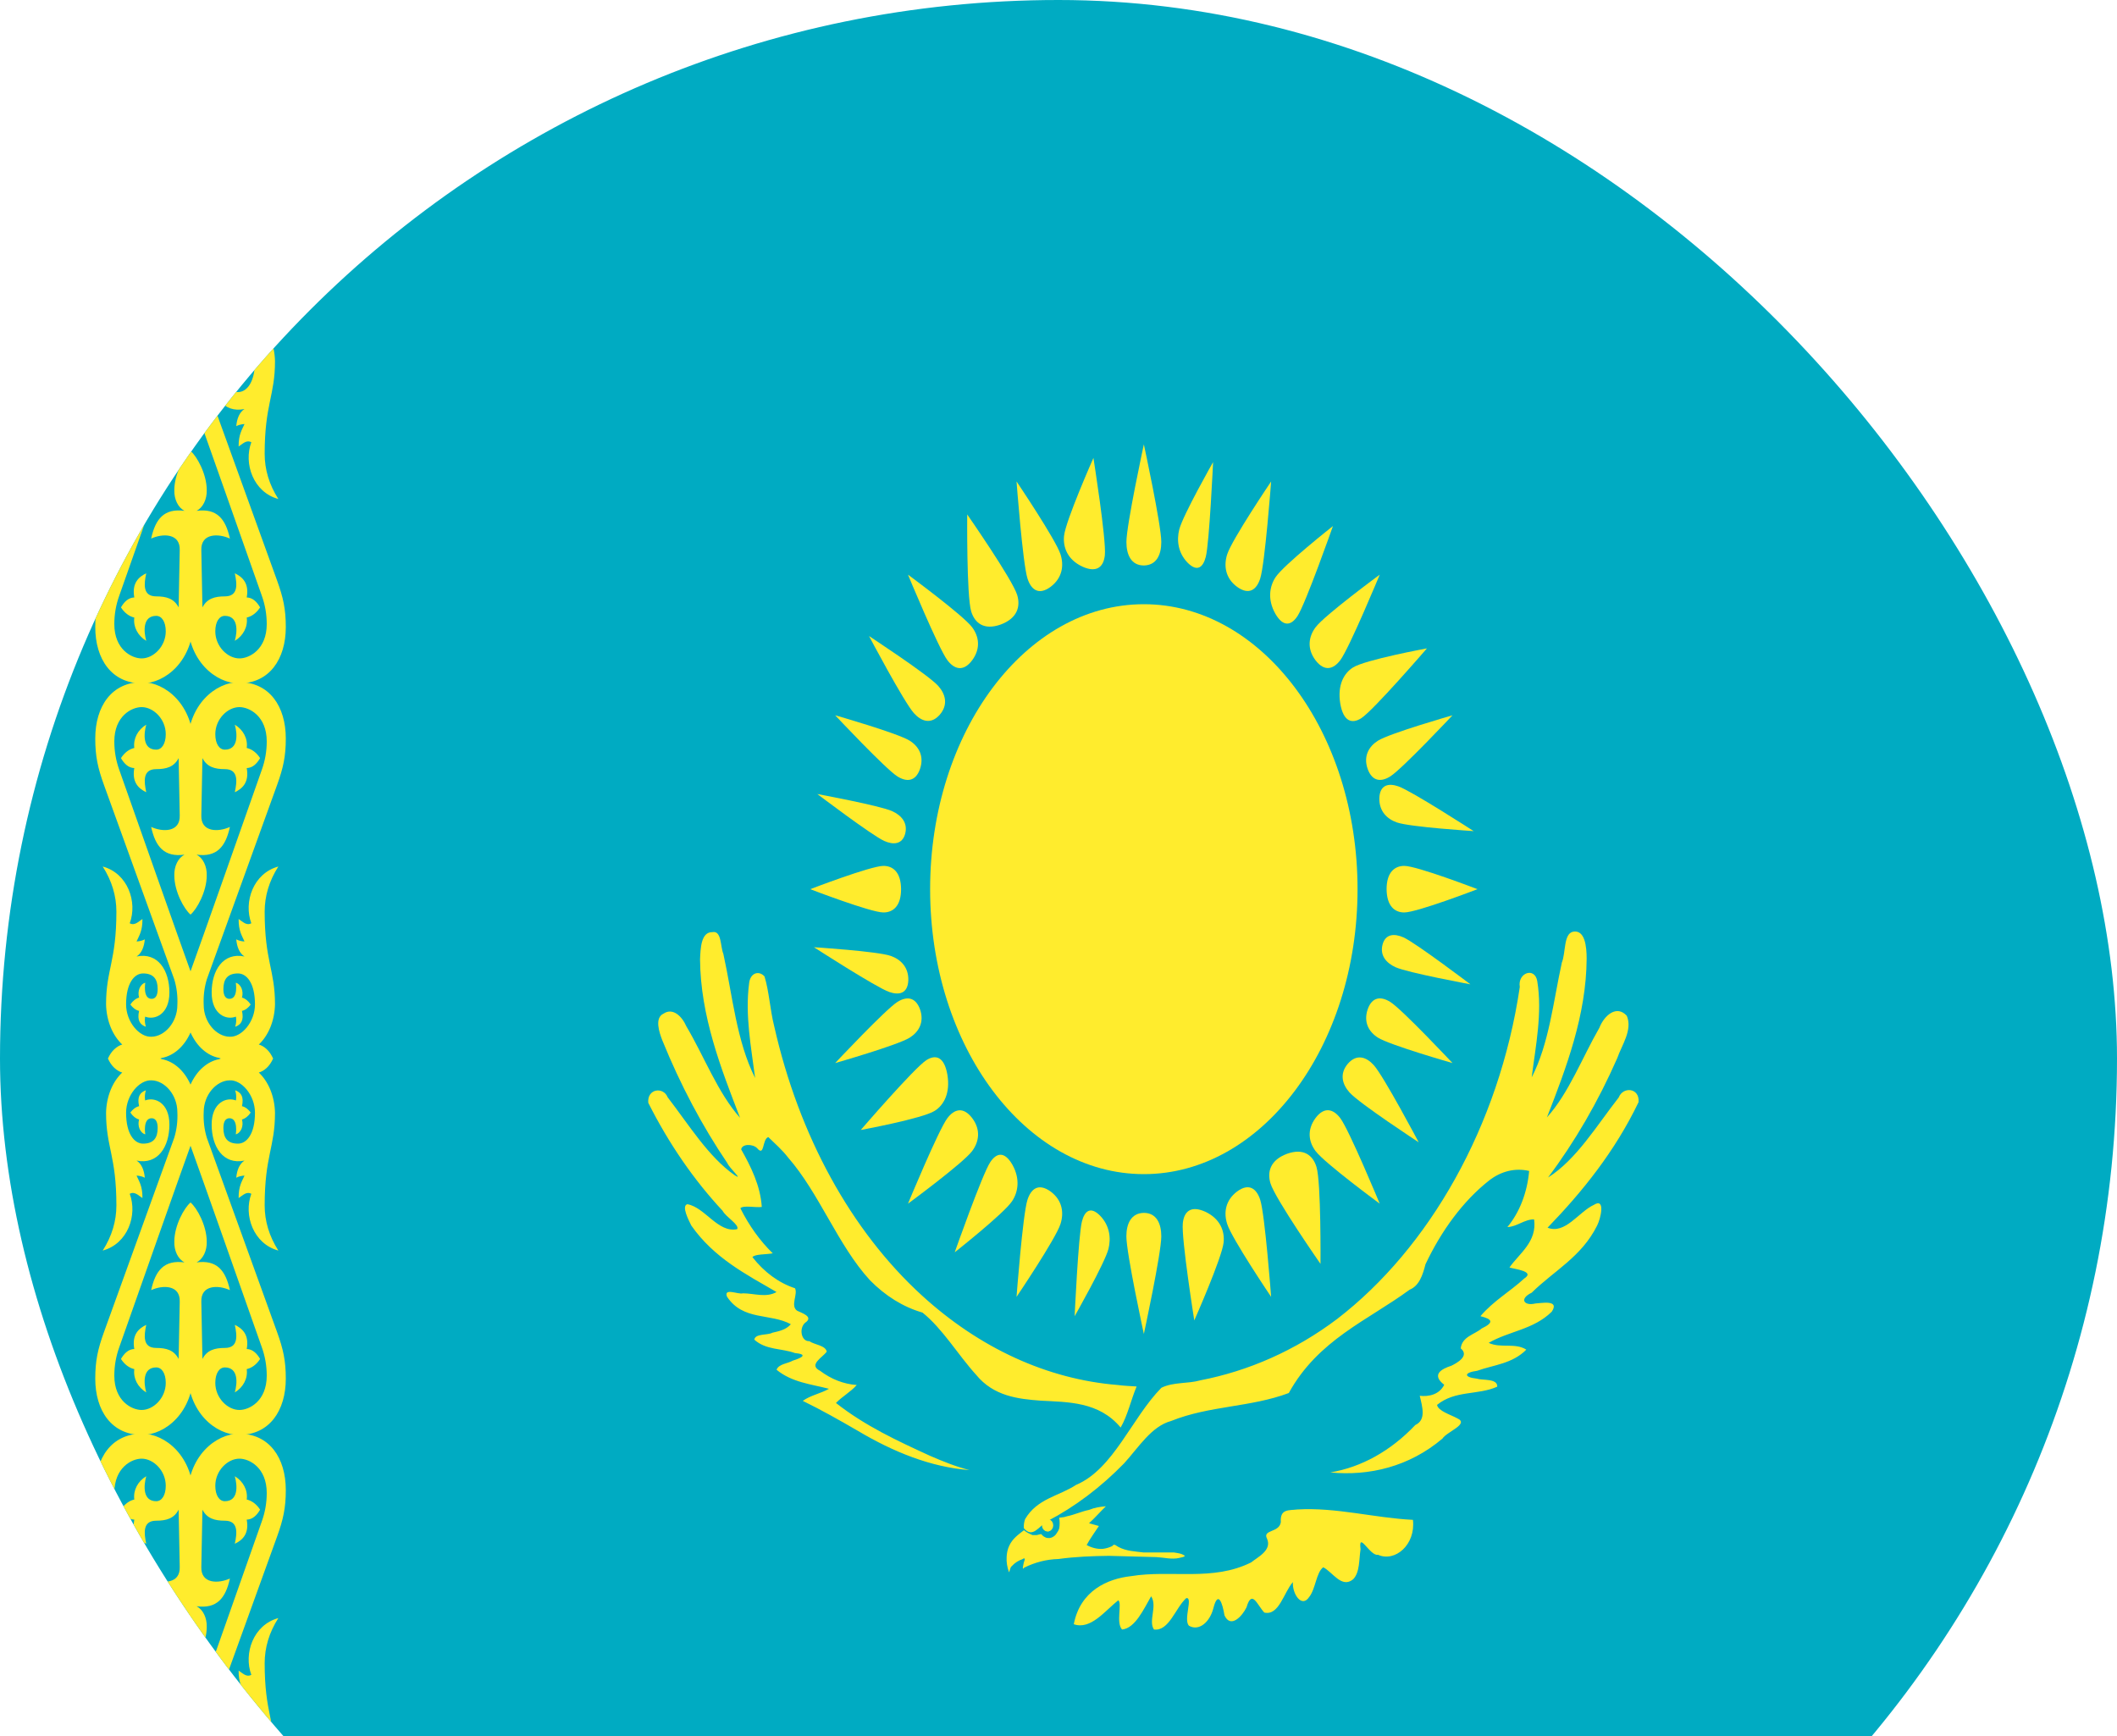 <svg width="50" height="41" viewBox="0 0 50 41" fill="none" xmlns="http://www.w3.org/2000/svg">
<g clip-path="url(#clip0_1223_527)">
<path d="M0 0H50V50H0V0Z" fill="#00ABC2"/>
<path d="M27.016 27.73C29.803 27.73 32.063 24.717 32.063 21C32.063 17.283 29.803 14.27 27.016 14.27C24.228 14.27 21.968 17.283 21.968 21C21.968 24.717 24.228 27.73 27.016 27.73Z" fill="#FFEC2D"/>
<path d="M27.016 13.355C27.316 13.35 27.428 13.1 27.428 12.8C27.428 12.4 27.016 10.495 27.016 10.495C27.016 10.495 26.604 12.4 26.604 12.8C26.604 13.1 26.716 13.355 27.016 13.355Z" fill="#FFEC2D"/>
<path d="M32.749 21C32.753 21.4 32.941 21.55 33.166 21.55C33.466 21.55 34.895 21 34.895 21C34.895 21 33.466 20.45 33.166 20.45C32.941 20.45 32.749 20.6 32.749 21Z" fill="#FFEC2D"/>
<path d="M27.016 28.645C26.716 28.65 26.603 28.9 26.603 29.2C26.603 29.6 27.016 31.505 27.016 31.505C27.016 31.505 27.428 29.6 27.428 29.2C27.428 28.9 27.316 28.645 27.016 28.645Z" fill="#FFEC2D"/>
<path d="M21.282 21C21.279 20.6 21.091 20.45 20.866 20.45C20.566 20.45 19.137 21 19.137 21C19.137 21 20.566 21.55 20.866 21.55C21.091 21.55 21.282 21.4 21.282 21Z" fill="#FFEC2D"/>
<path d="M29.218 13.86C29.503 14.065 29.68 13.925 29.764 13.664C29.876 13.316 30.022 11.371 30.022 11.371C30.022 11.371 29.097 12.742 28.985 13.09C28.901 13.351 28.935 13.652 29.218 13.86Z" fill="#FFEC2D"/>
<path d="M32.302 23.839C32.199 24.147 32.334 24.373 32.544 24.506C32.824 24.683 34.306 25.107 34.306 25.107C34.306 25.107 33.118 23.841 32.837 23.664C32.627 23.531 32.408 23.532 32.302 23.839Z" fill="#FFEC2D"/>
<path d="M24.813 28.14C24.528 27.935 24.352 28.075 24.267 28.336C24.155 28.684 24.009 30.629 24.009 30.629C24.009 30.629 24.934 29.258 25.046 28.91C25.131 28.649 25.096 28.349 24.813 28.14Z" fill="#FFEC2D"/>
<path d="M21.729 18.161C21.833 17.853 21.697 17.627 21.487 17.494C21.207 17.317 19.725 16.893 19.725 16.893C19.725 16.893 20.913 18.159 21.194 18.336C21.404 18.469 21.623 18.468 21.729 18.161Z" fill="#FFEC2D"/>
<path d="M31.07 15.594C31.285 15.873 31.497 15.803 31.656 15.591C31.868 15.308 32.587 13.572 32.587 13.572C32.587 13.572 31.285 14.53 31.073 14.813C30.913 15.025 30.858 15.311 31.07 15.594Z" fill="#FFEC2D"/>
<path d="M31.07 26.406C30.86 26.692 30.913 26.975 31.073 27.187C31.285 27.47 32.587 28.428 32.587 28.428C32.587 28.428 31.868 26.692 31.656 26.409C31.497 26.197 31.282 26.123 31.07 26.406Z" fill="#FFEC2D"/>
<path d="M22.961 26.406C22.747 26.127 22.535 26.197 22.375 26.409C22.163 26.692 21.445 28.428 21.445 28.428C21.445 28.428 22.747 27.47 22.959 27.187C23.118 26.975 23.174 26.689 22.961 26.406Z" fill="#FFEC2D"/>
<path d="M22.961 15.594C23.171 15.308 23.118 15.025 22.959 14.813C22.747 14.53 21.445 13.572 21.445 13.572C21.445 13.572 22.163 15.308 22.375 15.591C22.534 15.803 22.749 15.877 22.961 15.594Z" fill="#FFEC2D"/>
<path d="M32.302 18.161C32.412 18.465 32.627 18.469 32.837 18.336C33.118 18.159 34.306 16.893 34.306 16.893C34.306 16.893 32.824 17.317 32.544 17.494C32.334 17.627 32.195 17.855 32.302 18.161Z" fill="#FFEC2D"/>
<path d="M29.218 28.14C28.936 28.353 28.9 28.649 28.985 28.91C29.097 29.258 30.022 30.629 30.022 30.629C30.022 30.629 29.876 28.684 29.764 28.336C29.679 28.075 29.501 27.931 29.218 28.14Z" fill="#FFEC2D"/>
<path d="M21.73 23.839C21.619 23.535 21.404 23.531 21.194 23.664C20.914 23.841 19.725 25.107 19.725 25.107C19.725 25.107 21.207 24.683 21.487 24.506C21.698 24.373 21.836 24.145 21.73 23.839Z" fill="#FFEC2D"/>
<path d="M24.813 13.86C25.095 13.647 25.131 13.351 25.047 13.09C24.934 12.742 24.009 11.371 24.009 11.371C24.009 11.371 24.155 13.316 24.268 13.664C24.352 13.925 24.53 14.069 24.813 13.86Z" fill="#FFEC2D"/>
<path d="M28.048 13.288C28.277 13.519 28.415 13.399 28.479 13.15C28.563 12.818 28.651 10.914 28.651 10.914C28.651 10.914 27.936 12.172 27.852 12.505C27.789 12.754 27.82 13.053 28.048 13.288Z" fill="#FFEC2D"/>
<path d="M32.653 22.31C32.587 22.567 32.743 22.744 32.96 22.843C33.251 22.974 34.728 23.247 34.728 23.247C34.728 23.247 33.44 22.271 33.15 22.14C32.932 22.042 32.721 22.054 32.653 22.31Z" fill="#FFEC2D"/>
<path d="M25.983 28.712C25.754 28.481 25.616 28.601 25.553 28.85C25.469 29.182 25.381 31.086 25.381 31.086C25.381 31.086 26.096 29.828 26.18 29.495C26.243 29.246 26.211 28.947 25.983 28.712Z" fill="#FFEC2D"/>
<path d="M21.379 19.69C21.445 19.433 21.289 19.256 21.071 19.157C20.781 19.026 19.304 18.753 19.304 18.753C19.304 18.753 20.591 19.729 20.882 19.86C21.099 19.958 21.31 19.945 21.379 19.69Z" fill="#FFEC2D"/>
<path d="M30.121 14.494C30.312 14.824 30.502 14.768 30.644 14.551C30.835 14.262 31.482 12.424 31.482 12.424C31.482 12.424 30.317 13.343 30.126 13.633C29.984 13.85 29.933 14.159 30.121 14.494Z" fill="#FFEC2D"/>
<path d="M31.837 25.119C31.632 25.357 31.7 25.608 31.875 25.803C32.108 26.063 33.507 26.978 33.507 26.978C33.507 26.978 32.681 25.416 32.447 25.157C32.272 24.962 32.045 24.884 31.837 25.119Z" fill="#FFEC2D"/>
<path d="M23.91 27.506C23.719 27.176 23.53 27.232 23.387 27.449C23.197 27.738 22.549 29.576 22.549 29.576C22.549 29.576 23.715 28.657 23.905 28.367C24.048 28.15 24.098 27.84 23.91 27.506Z" fill="#FFEC2D"/>
<path d="M22.195 16.881C22.4 16.643 22.332 16.392 22.157 16.197C21.923 15.937 20.525 15.022 20.525 15.022C20.525 15.022 21.351 16.584 21.585 16.843C21.76 17.038 21.987 17.116 22.195 16.881Z" fill="#FFEC2D"/>
<path d="M31.655 16.617C31.73 17.05 31.936 17.099 32.15 16.963C32.436 16.78 33.702 15.313 33.702 15.313C33.702 15.313 32.24 15.582 31.954 15.765C31.74 15.901 31.584 16.181 31.655 16.617Z" fill="#FFEC2D"/>
<path d="M30.397 27.25C30.003 27.396 29.924 27.676 30.007 27.949C30.118 28.313 31.188 29.85 31.188 29.85C31.188 29.85 31.204 27.924 31.093 27.56C31.01 27.287 30.792 27.108 30.397 27.25Z" fill="#FFEC2D"/>
<path d="M22.376 25.383C22.301 24.95 22.096 24.901 21.881 25.037C21.595 25.22 20.33 26.687 20.33 26.687C20.33 26.687 21.791 26.418 22.077 26.235C22.292 26.099 22.447 25.819 22.376 25.383Z" fill="#FFEC2D"/>
<path d="M23.634 14.75C24.028 14.604 24.107 14.324 24.024 14.051C23.913 13.687 22.844 12.15 22.844 12.15C22.844 12.15 22.827 14.076 22.938 14.44C23.021 14.713 23.239 14.892 23.634 14.75Z" fill="#FFEC2D"/>
<path d="M32.578 18.846C32.569 19.157 32.758 19.342 32.992 19.424C33.304 19.533 34.806 19.629 34.806 19.629C34.806 19.629 33.34 18.681 33.028 18.572C32.794 18.49 32.591 18.536 32.578 18.846Z" fill="#FFEC2D"/>
<path d="M28.469 28.619C28.118 28.459 27.963 28.621 27.936 28.89C27.899 29.25 28.207 31.185 28.207 31.185C28.207 31.185 28.863 29.702 28.9 29.343C28.927 29.074 28.819 28.784 28.469 28.619Z" fill="#FFEC2D"/>
<path d="M21.453 23.154C21.462 22.843 21.272 22.658 21.038 22.576C20.727 22.467 19.224 22.371 19.224 22.371C19.224 22.371 20.691 23.319 21.003 23.428C21.236 23.51 21.44 23.464 21.453 23.154Z" fill="#FFEC2D"/>
<path d="M25.562 13.381C25.913 13.541 26.068 13.379 26.095 13.109C26.132 12.751 25.825 10.815 25.825 10.815C25.825 10.815 25.168 12.298 25.131 12.656C25.104 12.926 25.212 13.216 25.562 13.381Z" fill="#FFEC2D"/>
<path d="M26.843 32.75C26.711 33.065 26.633 33.43 26.468 33.715C25.957 33.1 25.223 33.115 24.578 33.08C24.045 33.04 23.468 32.975 23.055 32.47C22.624 31.995 22.267 31.385 21.788 31C21.336 30.87 20.913 30.609 20.546 30.235C19.789 29.41 19.354 28.185 18.611 27.335C18.473 27.155 18.304 27.01 18.146 26.855C17.996 26.905 18.064 27.335 17.88 27.115C17.779 27.015 17.527 27.01 17.505 27.145C17.73 27.545 17.959 27.995 17.992 28.505C17.835 28.525 17.561 28.46 17.486 28.535C17.692 28.947 17.951 29.308 18.251 29.6C18.109 29.63 17.828 29.615 17.771 29.69C18.052 30.049 18.399 30.302 18.776 30.425C18.851 30.565 18.66 30.835 18.825 30.955C18.919 31.005 19.234 31.095 19.016 31.24C18.866 31.37 18.922 31.685 19.114 31.675C19.234 31.76 19.504 31.775 19.526 31.925C19.418 32.065 19.087 32.235 19.369 32.375C19.634 32.575 19.931 32.69 20.235 32.71C20.085 32.88 19.898 32.975 19.744 33.135C20.438 33.68 21.206 34.035 21.971 34.385C22.271 34.515 22.582 34.64 22.898 34.72C21.983 34.65 21.098 34.29 20.265 33.795C19.834 33.545 19.402 33.3 18.96 33.085C19.151 32.95 19.376 32.915 19.579 32.8C19.159 32.69 18.705 32.65 18.341 32.35C18.394 32.21 18.604 32.205 18.724 32.135C18.949 32.065 19.084 31.985 18.773 31.955C18.457 31.84 18.098 31.89 17.816 31.64C17.835 31.49 18.128 31.54 18.244 31.475C18.394 31.44 18.559 31.41 18.679 31.275C18.191 31.01 17.554 31.2 17.171 30.625C17.085 30.405 17.445 30.58 17.546 30.545C17.809 30.545 18.09 30.655 18.341 30.515C17.629 30.1 16.867 29.715 16.328 28.945C16.267 28.82 16.087 28.48 16.234 28.44C16.654 28.515 16.957 29.125 17.411 29.03C17.471 28.925 17.149 28.75 17.066 28.595C16.388 27.868 15.796 27.009 15.311 26.045C15.281 25.71 15.668 25.66 15.769 25.915C16.271 26.565 16.725 27.315 17.351 27.755C17.576 27.9 17.224 27.585 17.179 27.47C16.583 26.59 16.068 25.618 15.645 24.575C15.57 24.385 15.454 24.04 15.671 23.94C15.885 23.795 16.102 23.99 16.211 24.24C16.635 24.955 16.95 25.805 17.479 26.4C17.029 25.235 16.545 24 16.534 22.66C16.545 22.4 16.556 22.01 16.823 22.015C17.047 21.97 17.01 22.35 17.085 22.53C17.302 23.52 17.396 24.59 17.835 25.46C17.741 24.73 17.595 23.975 17.692 23.23C17.715 22.98 17.918 22.91 18.056 23.06C18.165 23.41 18.188 23.855 18.285 24.235C18.869 26.823 20.1 29.067 21.773 30.595C23.142 31.845 24.74 32.575 26.396 32.71C26.546 32.73 26.696 32.735 26.843 32.745M31.957 37.3C31.688 37.52 31.477 37.13 31.253 37.015C31.087 37.135 31.073 37.525 30.922 37.715C30.742 37.99 30.517 37.635 30.536 37.365C30.319 37.61 30.21 38.165 29.861 38.085C29.692 37.905 29.569 37.525 29.441 37.96C29.34 38.17 29.066 38.47 28.92 38.15C28.875 37.87 28.77 37.54 28.657 37.985C28.575 38.305 28.32 38.535 28.08 38.395C27.945 38.25 28.185 37.71 28.016 37.745C27.761 37.975 27.611 38.53 27.255 38.485C27.116 38.285 27.341 37.93 27.188 37.7C27.011 38.005 26.812 38.455 26.501 38.485C26.351 38.325 26.509 37.86 26.411 37.795C26.096 38.045 25.759 38.5 25.361 38.36C25.515 37.56 26.168 37.285 26.711 37.225C27.652 37.07 28.642 37.355 29.55 36.9C29.696 36.78 30.049 36.615 29.925 36.34C29.812 36.12 30.214 36.205 30.251 35.95C30.229 35.63 30.439 35.675 30.641 35.65C31.556 35.595 32.46 35.85 33.371 35.895C33.439 36.485 32.947 36.9 32.546 36.72C32.359 36.76 32.078 36.14 32.134 36.59C32.096 36.83 32.119 37.14 31.957 37.3ZM24.18 36.09C24.39 36.345 24.54 36.04 24.739 35.925C25.388 35.586 25.997 35.127 26.55 34.56C26.895 34.18 27.195 33.685 27.66 33.56C28.567 33.195 29.531 33.24 30.439 32.9C31.133 31.64 32.306 31.185 33.292 30.46C33.514 30.37 33.6 30.125 33.667 29.86C34.042 29.065 34.556 28.365 35.164 27.885C35.45 27.659 35.788 27.578 36.116 27.655C36.071 28.165 35.889 28.636 35.602 28.98C35.824 28.975 36.015 28.79 36.233 28.8C36.307 29.33 35.88 29.605 35.651 29.935C35.779 29.975 36.266 30.025 36 30.195C35.663 30.505 35.276 30.72 34.965 31.085C35.254 31.155 35.288 31.235 34.995 31.375C34.834 31.515 34.53 31.565 34.5 31.845C34.718 32.025 34.403 32.195 34.279 32.255C34.046 32.33 33.799 32.465 34.11 32.705C33.994 32.94 33.739 32.99 33.532 32.965C33.596 33.235 33.686 33.535 33.428 33.655C32.847 34.267 32.152 34.654 31.418 34.775C32.336 34.865 33.285 34.64 34.069 33.975C34.174 33.81 34.718 33.63 34.414 33.495C34.271 33.415 33.964 33.325 33.941 33.18C34.369 32.83 34.905 32.955 35.362 32.75C35.374 32.55 35.014 32.605 34.879 32.56C34.56 32.525 34.579 32.415 34.886 32.375C35.276 32.235 35.719 32.21 36.049 31.875C35.782 31.705 35.445 31.85 35.16 31.715C35.644 31.435 36.214 31.405 36.649 30.98C36.847 30.685 36.394 30.78 36.263 30.785C35.996 30.85 35.873 30.675 36.176 30.53C36.697 30.015 37.354 29.685 37.721 28.945C37.807 28.78 37.924 28.28 37.646 28.455C37.286 28.62 36.968 29.16 36.551 28.995C37.369 28.15 38.141 27.195 38.7 26.03C38.73 25.69 38.333 25.655 38.231 25.92C37.706 26.59 37.234 27.385 36.562 27.81C37.195 26.966 37.745 26.019 38.197 24.99C38.299 24.69 38.565 24.325 38.422 23.99C38.186 23.73 37.894 23.97 37.774 24.275C37.365 24.985 37.057 25.81 36.536 26.39C36.99 25.225 37.466 23.98 37.474 22.64C37.474 22.36 37.436 21.95 37.151 22.005C36.926 22.055 36.983 22.505 36.889 22.73C36.686 23.65 36.589 24.645 36.176 25.445C36.27 24.7 36.431 23.92 36.307 23.17C36.248 22.83 35.839 22.975 35.895 23.31C35.407 26.605 33.746 29.485 31.582 31.15C30.589 31.9 29.483 32.38 28.35 32.6C28.05 32.685 27.72 32.635 27.431 32.775C26.726 33.49 26.302 34.695 25.414 35.07C25.012 35.335 24.495 35.39 24.21 35.88C24.187 35.946 24.177 36.018 24.18 36.09ZM26.119 35.575C25.984 35.585 25.852 35.605 25.721 35.66C25.545 35.695 25.376 35.775 25.204 35.81L25.133 35.83L25.016 35.845C25.031 35.929 25.031 36.016 25.016 36.1C25.004 36.138 24.986 36.172 24.964 36.2C24.941 36.24 24.915 36.27 24.881 36.29C24.851 36.31 24.818 36.322 24.784 36.325C24.75 36.325 24.716 36.325 24.683 36.305C24.649 36.29 24.619 36.265 24.589 36.23L24.484 36.255H24.386L24.281 36.205C24.247 36.187 24.215 36.166 24.184 36.14C24.056 36.24 23.914 36.335 23.835 36.51C23.798 36.59 23.778 36.681 23.775 36.775C23.767 36.895 23.79 37.015 23.828 37.125C23.843 37.155 23.854 37.01 23.895 36.99C23.966 36.91 24.056 36.855 24.146 36.825C24.221 36.775 24.21 36.825 24.18 36.905C24.172 36.95 24.131 37.105 24.188 37.025C24.447 36.896 24.721 36.827 24.997 36.82C25.395 36.765 25.793 36.75 26.19 36.745L27.315 36.775C27.495 36.785 27.675 36.835 27.851 36.795C27.892 36.78 27.96 36.78 27.986 36.745C27.904 36.685 27.81 36.68 27.724 36.665H27.008C26.809 36.64 26.602 36.635 26.415 36.535C26.363 36.51 26.317 36.445 26.269 36.515C26.197 36.549 26.123 36.571 26.047 36.58C25.916 36.59 25.785 36.555 25.665 36.49C25.751 36.33 25.856 36.19 25.954 36.04L25.721 35.975C25.86 35.85 25.984 35.705 26.119 35.575Z" fill="#FFEC2D"/>
<path d="M24.75 36.165C24.8 36.165 24.84 36.111 24.84 36.045C24.84 35.979 24.8 35.925 24.75 35.925C24.701 35.925 24.66 35.979 24.66 36.045C24.66 36.111 24.701 36.165 24.75 36.165Z" fill="#FFEC2D"/>
<path d="M24.743 36.075C24.763 36.075 24.78 36.053 24.78 36.025C24.78 35.997 24.763 35.975 24.743 35.975C24.722 35.975 24.705 35.997 24.705 36.025C24.705 36.053 24.722 36.075 24.743 36.075Z" fill="#FFEC2D" stroke="#FFEC2D" stroke-width="0.192"/>
<path d="M4.5 3.65C4.5 3.65 4.14 3.24 4.016 3.445C3.821 3.77 4.624 5.395 4.624 5.965C4.624 6.905 4.151 7.16 3.574 7.29C3.184 7.38 2.55 7.255 2.55 7.255C2.67 7.04 2.749 6.975 2.947 6.96C2.723 6.81 2.498 6.47 2.498 5.945C2.498 5.14 2.745 4.805 2.745 3.895C2.745 3.4 2.438 2.75 2.438 2.75C2.985 2.825 3.255 3.5 3.101 4.04C3.143 4.051 3.187 4.048 3.228 4.032C3.269 4.015 3.307 3.985 3.337 3.945C3.375 4.095 3.315 4.27 3.229 4.42C3.296 4.47 3.349 4.44 3.454 4.41C3.446 4.56 3.379 4.73 3.206 4.885C3.701 4.715 4.001 5.17 4.001 5.65C4.001 6.015 3.814 6.275 3.626 6.275C3.566 6.275 3.476 6.24 3.428 6.19C3.39 6.29 3.413 6.425 3.446 6.525C3.311 6.475 3.221 6.365 3.285 6.14C3.18 6.13 3.098 6.08 3.041 5.99C3.098 5.89 3.184 5.84 3.285 5.84C3.21 5.63 3.296 5.515 3.42 5.42C3.42 5.42 3.341 5.84 3.54 5.84C3.63 5.84 3.712 5.805 3.712 5.625C3.712 5.47 3.611 5.255 3.375 5.27C3.143 5.285 2.951 5.485 2.951 5.985C2.951 6.445 3.232 6.675 3.6 6.685C3.93 6.705 4.181 6.465 4.181 6.01C4.181 5.4 3.525 4.02 3.525 3.48C3.525 3.075 3.795 2.845 4.065 2.845C4.41 2.845 4.702 3.305 4.702 3.305L4.5 3.645V3.65Z" fill="#FFEC2D"/>
<path d="M4.575 14.605C4.575 15.62 3.893 16.14 3.356 16.14C2.636 16.14 2.25 15.565 2.25 14.81C2.25 14.385 2.31 14.115 2.456 13.71L4.114 9.125C4.174 8.932 4.199 8.723 4.189 8.515C4.189 8.105 3.889 7.77 3.578 7.765C3.292 7.75 2.978 8.115 2.978 8.53C2.978 9.035 3.176 9.26 3.379 9.26C3.626 9.26 3.724 9.125 3.724 8.89C3.724 8.73 3.667 8.66 3.581 8.66C3.368 8.66 3.431 9.04 3.431 9.04C3.403 9.033 3.376 9.018 3.353 8.996C3.33 8.973 3.31 8.944 3.296 8.911C3.282 8.877 3.274 8.84 3.272 8.802C3.27 8.764 3.275 8.726 3.285 8.69C3.205 8.666 3.132 8.608 3.079 8.525C3.135 8.45 3.203 8.395 3.285 8.375C3.236 8.155 3.304 8.05 3.446 8C3.421 8.075 3.414 8.159 3.428 8.24C3.652 8.15 4.001 8.29 4.001 8.81C4.001 9.33 3.731 9.765 3.225 9.66C3.345 9.735 3.405 9.89 3.42 10.065C3.326 10.015 3.225 10.015 3.225 10.015C3.285 10.15 3.368 10.265 3.364 10.545C3.27 10.485 3.18 10.38 3.064 10.445C3.251 10.945 3.019 11.625 2.426 11.785C2.644 11.445 2.749 11.085 2.749 10.72C2.749 9.545 2.505 9.35 2.505 8.53C2.509 8.34 2.547 8.154 2.615 7.987C2.683 7.82 2.781 7.677 2.899 7.57V7.585C2.826 7.565 2.758 7.525 2.697 7.467C2.637 7.41 2.587 7.335 2.55 7.25C2.968 7.096 3.409 7.102 3.825 7.265C3.964 7.291 4.097 7.359 4.214 7.463C4.331 7.566 4.428 7.704 4.5 7.865C4.575 8.093 4.614 8.339 4.614 8.588C4.614 8.836 4.575 9.082 4.5 9.31C4.264 9.96 3.161 13.09 2.816 14.07C2.741 14.28 2.7 14.5 2.7 14.74C2.7 15.34 3.112 15.55 3.345 15.55C3.626 15.55 3.915 15.265 3.915 14.91C3.915 14.685 3.821 14.545 3.69 14.545C3.371 14.545 3.39 14.905 3.454 15.135C3.255 15.015 3.143 14.805 3.172 14.585C3.049 14.557 2.938 14.472 2.857 14.345C2.933 14.215 3.03 14.115 3.172 14.11C3.109 13.765 3.285 13.62 3.454 13.54C3.401 13.79 3.364 14.085 3.69 14.085C3.926 14.085 4.11 14.135 4.219 14.345L4.245 12.995C4.26 12.59 3.84 12.595 3.57 12.72C3.671 12.255 3.877 12 4.357 12.065C4.284 12.027 4.221 11.96 4.178 11.872C4.135 11.784 4.114 11.68 4.117 11.575C4.117 11.195 4.35 10.775 4.5 10.65L4.575 14.6V14.605Z" fill="#FFEC2D"/>
<path d="M4.575 17.645C4.575 16.63 3.893 16.11 3.356 16.11C2.636 16.11 2.25 16.685 2.25 17.44C2.25 17.865 2.31 18.135 2.456 18.54L4.114 23.125C4.174 23.318 4.199 23.527 4.189 23.735C4.189 24.145 3.889 24.48 3.578 24.485C3.292 24.5 2.978 24.135 2.978 23.72C2.978 23.215 3.176 22.99 3.379 22.99C3.626 22.99 3.724 23.125 3.724 23.36C3.724 23.52 3.667 23.59 3.581 23.59C3.368 23.59 3.431 23.21 3.431 23.21C3.403 23.217 3.376 23.232 3.353 23.255C3.33 23.277 3.31 23.306 3.296 23.339C3.282 23.373 3.274 23.41 3.272 23.448C3.27 23.486 3.275 23.524 3.285 23.56C3.205 23.584 3.132 23.642 3.079 23.725C3.135 23.8 3.203 23.855 3.285 23.875C3.236 24.095 3.304 24.2 3.446 24.25C3.421 24.175 3.414 24.091 3.428 24.01C3.652 24.1 4.001 23.96 4.001 23.44C4.001 22.92 3.731 22.485 3.225 22.59C3.345 22.515 3.405 22.36 3.42 22.185C3.326 22.235 3.225 22.235 3.225 22.235C3.285 22.1 3.368 21.985 3.364 21.705C3.27 21.765 3.18 21.87 3.064 21.805C3.251 21.305 3.019 20.625 2.426 20.465C2.644 20.805 2.749 21.165 2.749 21.53C2.749 22.705 2.505 22.9 2.505 23.72C2.509 23.91 2.547 24.096 2.615 24.263C2.683 24.43 2.781 24.573 2.899 24.68V24.665C2.826 24.685 2.758 24.725 2.697 24.783C2.637 24.84 2.587 24.915 2.55 25C2.968 25.154 3.409 25.148 3.825 24.985C3.964 24.959 4.097 24.891 4.214 24.787C4.331 24.684 4.428 24.546 4.5 24.385C4.575 24.157 4.614 23.911 4.614 23.663C4.614 23.414 4.575 23.168 4.5 22.94C4.264 22.29 3.161 19.16 2.816 18.18C2.741 17.97 2.7 17.75 2.7 17.51C2.7 16.91 3.112 16.7 3.345 16.7C3.626 16.7 3.915 16.985 3.915 17.34C3.915 17.565 3.821 17.705 3.69 17.705C3.371 17.705 3.39 17.345 3.454 17.115C3.255 17.235 3.143 17.445 3.172 17.665C3.049 17.693 2.938 17.778 2.857 17.905C2.933 18.035 3.03 18.135 3.172 18.14C3.109 18.485 3.285 18.63 3.454 18.71C3.401 18.46 3.364 18.165 3.69 18.165C3.926 18.165 4.11 18.115 4.219 17.905L4.245 19.255C4.26 19.66 3.84 19.655 3.57 19.53C3.671 19.995 3.877 20.25 4.357 20.185C4.284 20.223 4.221 20.29 4.178 20.378C4.135 20.466 4.114 20.57 4.117 20.675C4.117 21.055 4.35 21.475 4.5 21.6L4.575 17.65V17.645Z" fill="#FFEC2D"/>
<path d="M4.5 3.65C4.5 3.65 4.86 3.24 4.984 3.445C5.179 3.77 4.376 5.395 4.376 5.965C4.376 6.905 4.849 7.16 5.426 7.29C5.816 7.38 6.45 7.255 6.45 7.255C6.33 7.04 6.251 6.975 6.053 6.96C6.277 6.81 6.503 6.47 6.503 5.945C6.503 5.14 6.255 4.805 6.255 3.895C6.255 3.4 6.562 2.75 6.562 2.75C6.015 2.825 5.745 3.5 5.899 4.04C5.857 4.051 5.813 4.048 5.772 4.032C5.731 4.015 5.693 3.985 5.662 3.945C5.625 4.095 5.685 4.27 5.771 4.42C5.704 4.47 5.651 4.44 5.546 4.41C5.554 4.56 5.621 4.73 5.794 4.885C5.299 4.715 4.999 5.17 4.999 5.65C4.999 6.015 5.186 6.275 5.374 6.275C5.434 6.275 5.524 6.24 5.572 6.19C5.61 6.29 5.588 6.425 5.554 6.525C5.689 6.475 5.779 6.365 5.715 6.14C5.82 6.13 5.902 6.08 5.959 5.99C5.902 5.89 5.816 5.84 5.715 5.84C5.79 5.63 5.704 5.515 5.58 5.42C5.58 5.42 5.659 5.84 5.46 5.84C5.37 5.84 5.287 5.805 5.287 5.625C5.287 5.47 5.389 5.255 5.625 5.27C5.857 5.285 6.049 5.485 6.049 5.985C6.049 6.445 5.768 6.675 5.4 6.685C5.07 6.705 4.819 6.465 4.819 6.01C4.819 5.4 5.475 4.02 5.475 3.48C5.475 3.075 5.205 2.845 4.935 2.845C4.59 2.845 4.298 3.305 4.298 3.305L4.5 3.645V3.65Z" fill="#FFEC2D"/>
<path d="M4.425 14.605C4.425 15.62 5.107 16.14 5.644 16.14C6.364 16.14 6.75 15.565 6.75 14.81C6.75 14.385 6.69 14.115 6.544 13.71L4.886 9.125C4.826 8.932 4.801 8.723 4.811 8.515C4.811 8.105 5.111 7.77 5.423 7.765C5.707 7.75 6.022 8.115 6.022 8.53C6.022 9.035 5.824 9.26 5.621 9.26C5.374 9.26 5.276 9.125 5.276 8.89C5.276 8.73 5.332 8.66 5.419 8.66C5.633 8.66 5.569 9.04 5.569 9.04C5.597 9.033 5.624 9.018 5.647 8.996C5.67 8.973 5.69 8.944 5.704 8.911C5.718 8.877 5.726 8.84 5.728 8.802C5.73 8.764 5.725 8.726 5.715 8.69C5.795 8.666 5.868 8.608 5.921 8.525C5.865 8.45 5.798 8.395 5.715 8.375C5.764 8.155 5.696 8.05 5.554 8C5.579 8.075 5.586 8.159 5.572 8.24C5.348 8.15 4.999 8.29 4.999 8.81C4.999 9.33 5.269 9.765 5.775 9.66C5.655 9.735 5.595 9.89 5.58 10.065C5.674 10.015 5.775 10.015 5.775 10.015C5.715 10.15 5.633 10.265 5.636 10.545C5.73 10.485 5.82 10.38 5.936 10.445C5.749 10.945 5.981 11.625 6.574 11.785C6.356 11.445 6.251 11.085 6.251 10.72C6.251 9.545 6.495 9.35 6.495 8.53C6.491 8.34 6.453 8.154 6.385 7.987C6.316 7.82 6.219 7.677 6.101 7.57V7.585C6.174 7.565 6.242 7.525 6.303 7.467C6.363 7.41 6.413 7.335 6.45 7.25C6.032 7.096 5.591 7.102 5.175 7.265C5.036 7.291 4.903 7.359 4.786 7.463C4.669 7.566 4.572 7.704 4.5 7.865C4.425 8.093 4.386 8.339 4.386 8.588C4.386 8.836 4.425 9.082 4.5 9.31C4.736 9.96 5.839 13.09 6.184 14.07C6.259 14.28 6.3 14.5 6.3 14.74C6.3 15.34 5.888 15.55 5.655 15.55C5.374 15.55 5.085 15.265 5.085 14.91C5.085 14.685 5.179 14.545 5.31 14.545C5.629 14.545 5.61 14.905 5.546 15.135C5.745 15.015 5.857 14.805 5.827 14.585C5.951 14.557 6.062 14.472 6.143 14.345C6.067 14.215 5.97 14.115 5.827 14.11C5.891 13.765 5.715 13.62 5.546 13.54C5.599 13.79 5.636 14.085 5.31 14.085C5.074 14.085 4.89 14.135 4.781 14.345L4.755 12.995C4.74 12.59 5.16 12.595 5.43 12.72C5.329 12.255 5.122 12 4.643 12.065C4.716 12.027 4.779 11.96 4.822 11.872C4.865 11.784 4.886 11.68 4.883 11.575C4.883 11.195 4.65 10.775 4.5 10.65L4.425 14.6V14.605Z" fill="#FFEC2D"/>
<path d="M4.425 17.645C4.425 16.63 5.107 16.11 5.644 16.11C6.364 16.11 6.75 16.685 6.75 17.44C6.75 17.865 6.69 18.135 6.544 18.54L4.886 23.125C4.826 23.318 4.801 23.527 4.811 23.735C4.811 24.145 5.111 24.48 5.423 24.485C5.707 24.5 6.022 24.135 6.022 23.72C6.022 23.215 5.824 22.99 5.621 22.99C5.374 22.99 5.276 23.125 5.276 23.36C5.276 23.52 5.332 23.59 5.419 23.59C5.633 23.59 5.569 23.21 5.569 23.21C5.597 23.217 5.624 23.232 5.647 23.255C5.67 23.277 5.69 23.306 5.704 23.339C5.718 23.373 5.726 23.41 5.728 23.448C5.73 23.486 5.725 23.524 5.715 23.56C5.795 23.584 5.868 23.642 5.921 23.725C5.865 23.8 5.798 23.855 5.715 23.875C5.764 24.095 5.696 24.2 5.554 24.25C5.579 24.175 5.586 24.091 5.572 24.01C5.348 24.1 4.999 23.96 4.999 23.44C4.999 22.92 5.269 22.485 5.775 22.59C5.655 22.515 5.595 22.36 5.58 22.185C5.674 22.235 5.775 22.235 5.775 22.235C5.715 22.1 5.633 21.985 5.636 21.705C5.73 21.765 5.82 21.87 5.936 21.805C5.749 21.305 5.981 20.625 6.574 20.465C6.356 20.805 6.251 21.165 6.251 21.53C6.251 22.705 6.495 22.9 6.495 23.72C6.491 23.91 6.453 24.096 6.385 24.263C6.316 24.43 6.219 24.573 6.101 24.68V24.665C6.174 24.685 6.242 24.725 6.303 24.783C6.363 24.84 6.413 24.915 6.45 25C6.032 25.154 5.591 25.148 5.175 24.985C5.036 24.959 4.903 24.891 4.786 24.787C4.669 24.684 4.572 24.546 4.5 24.385C4.425 24.157 4.386 23.911 4.386 23.663C4.386 23.414 4.425 23.168 4.5 22.94C4.736 22.29 5.839 19.16 6.184 18.18C6.259 17.97 6.3 17.75 6.3 17.51C6.3 16.91 5.888 16.7 5.655 16.7C5.374 16.7 5.085 16.985 5.085 17.34C5.085 17.565 5.179 17.705 5.31 17.705C5.629 17.705 5.61 17.345 5.546 17.115C5.745 17.235 5.857 17.445 5.827 17.665C5.951 17.693 6.062 17.778 6.143 17.905C6.067 18.035 5.97 18.135 5.827 18.14C5.891 18.485 5.715 18.63 5.546 18.71C5.599 18.46 5.636 18.165 5.31 18.165C5.074 18.165 4.89 18.115 4.781 17.905L4.755 19.255C4.74 19.66 5.16 19.655 5.43 19.53C5.329 19.995 5.122 20.25 4.643 20.185C4.716 20.223 4.779 20.29 4.822 20.378C4.865 20.466 4.886 20.57 4.883 20.675C4.883 21.055 4.65 21.475 4.5 21.6L4.425 17.65V17.645Z" fill="#FFEC2D"/>
<path d="M4.575 35.395C4.575 34.38 3.893 33.86 3.356 33.86C2.636 33.86 2.25 34.435 2.25 35.19C2.25 35.615 2.31 35.885 2.456 36.29L4.114 40.875C4.174 41.068 4.199 41.277 4.189 41.485C4.189 41.895 3.889 42.23 3.578 42.235C3.292 42.25 2.978 41.885 2.978 41.47C2.978 40.965 3.176 40.74 3.379 40.74C3.626 40.74 3.724 40.875 3.724 41.11C3.724 41.27 3.667 41.34 3.581 41.34C3.368 41.34 3.431 40.96 3.431 40.96C3.403 40.967 3.376 40.982 3.353 41.005C3.33 41.027 3.31 41.056 3.296 41.089C3.282 41.123 3.274 41.16 3.272 41.198C3.27 41.236 3.275 41.274 3.285 41.31C3.205 41.334 3.132 41.392 3.079 41.475C3.135 41.55 3.203 41.605 3.285 41.625C3.236 41.845 3.304 41.95 3.446 42C3.421 41.925 3.414 41.841 3.428 41.76C3.652 41.85 4.001 41.71 4.001 41.19C4.001 40.67 3.731 40.235 3.225 40.34C3.345 40.265 3.405 40.11 3.42 39.935C3.326 39.985 3.225 39.985 3.225 39.985C3.285 39.85 3.368 39.735 3.364 39.455C3.27 39.515 3.18 39.62 3.064 39.555C3.251 39.055 3.019 38.375 2.426 38.215C2.644 38.555 2.749 38.915 2.749 39.28C2.749 40.455 2.505 40.65 2.505 41.47C2.509 41.66 2.547 41.846 2.615 42.013C2.683 42.18 2.781 42.323 2.899 42.43V42.415C2.826 42.435 2.758 42.475 2.697 42.533C2.637 42.59 2.587 42.664 2.55 42.75C2.968 42.904 3.409 42.898 3.825 42.735C3.964 42.709 4.097 42.641 4.214 42.537C4.331 42.434 4.428 42.296 4.5 42.135C4.575 41.907 4.614 41.661 4.614 41.413C4.614 41.164 4.575 40.918 4.5 40.69C4.264 40.04 3.161 36.91 2.816 35.93C2.741 35.72 2.7 35.5 2.7 35.26C2.7 34.66 3.112 34.45 3.345 34.45C3.626 34.45 3.915 34.735 3.915 35.09C3.915 35.315 3.821 35.455 3.69 35.455C3.371 35.455 3.39 35.095 3.454 34.865C3.255 34.985 3.143 35.195 3.172 35.415C3.049 35.443 2.938 35.528 2.857 35.655C2.933 35.785 3.03 35.885 3.172 35.89C3.109 36.235 3.285 36.38 3.454 36.46C3.401 36.21 3.364 35.915 3.69 35.915C3.926 35.915 4.11 35.865 4.219 35.655L4.245 37.005C4.26 37.41 3.84 37.405 3.57 37.28C3.671 37.745 3.877 38 4.357 37.935C4.284 37.973 4.221 38.04 4.178 38.128C4.135 38.216 4.114 38.32 4.117 38.425C4.117 38.805 4.35 39.225 4.5 39.35L4.575 35.4V35.395Z" fill="#FFEC2D"/>
<path d="M4.575 32.355C4.575 33.37 3.893 33.89 3.356 33.89C2.636 33.89 2.25 33.315 2.25 32.56C2.25 32.135 2.31 31.865 2.456 31.46L4.114 26.875C4.174 26.682 4.199 26.473 4.189 26.265C4.189 25.855 3.889 25.52 3.578 25.515C3.292 25.5 2.978 25.865 2.978 26.28C2.978 26.785 3.176 27.01 3.379 27.01C3.626 27.01 3.724 26.875 3.724 26.64C3.724 26.48 3.667 26.41 3.581 26.41C3.368 26.41 3.431 26.79 3.431 26.79C3.403 26.783 3.376 26.768 3.353 26.745C3.33 26.723 3.31 26.694 3.296 26.661C3.282 26.627 3.274 26.59 3.272 26.552C3.27 26.514 3.275 26.476 3.285 26.44C3.205 26.416 3.132 26.358 3.079 26.275C3.135 26.2 3.203 26.145 3.285 26.125C3.236 25.905 3.304 25.8 3.446 25.75C3.421 25.825 3.414 25.909 3.428 25.99C3.652 25.9 4.001 26.04 4.001 26.56C4.001 27.08 3.731 27.515 3.225 27.41C3.345 27.485 3.405 27.64 3.42 27.815C3.326 27.765 3.225 27.765 3.225 27.765C3.285 27.9 3.368 28.015 3.364 28.295C3.27 28.235 3.18 28.13 3.064 28.195C3.251 28.695 3.019 29.375 2.426 29.535C2.644 29.195 2.749 28.835 2.749 28.47C2.749 27.295 2.505 27.1 2.505 26.28C2.509 26.09 2.547 25.904 2.615 25.737C2.683 25.57 2.781 25.427 2.899 25.32V25.335C2.826 25.315 2.758 25.275 2.697 25.217C2.637 25.16 2.587 25.085 2.55 25C2.968 24.846 3.409 24.852 3.825 25.015C3.964 25.041 4.097 25.109 4.214 25.213C4.331 25.316 4.428 25.454 4.5 25.615C4.575 25.843 4.614 26.089 4.614 26.337C4.614 26.586 4.575 26.832 4.5 27.06C4.264 27.71 3.161 30.84 2.816 31.82C2.741 32.03 2.7 32.25 2.7 32.49C2.7 33.09 3.112 33.3 3.345 33.3C3.626 33.3 3.915 33.015 3.915 32.66C3.915 32.435 3.821 32.295 3.69 32.295C3.371 32.295 3.39 32.655 3.454 32.885C3.255 32.765 3.143 32.555 3.172 32.335C3.049 32.307 2.938 32.222 2.857 32.095C2.933 31.965 3.03 31.865 3.172 31.86C3.109 31.515 3.285 31.37 3.454 31.29C3.401 31.54 3.364 31.835 3.69 31.835C3.926 31.835 4.11 31.885 4.219 32.095L4.245 30.745C4.26 30.34 3.84 30.345 3.57 30.47C3.671 30.005 3.877 29.75 4.357 29.815C4.284 29.777 4.221 29.71 4.178 29.622C4.135 29.534 4.114 29.43 4.117 29.325C4.117 28.945 4.35 28.525 4.5 28.4L4.575 32.35V32.355Z" fill="#FFEC2D"/>
<path d="M4.425 35.395C4.425 34.38 5.107 33.86 5.644 33.86C6.364 33.86 6.75 34.435 6.75 35.19C6.75 35.615 6.69 35.885 6.544 36.29L4.886 40.875C4.826 41.068 4.801 41.277 4.811 41.485C4.811 41.895 5.111 42.23 5.423 42.235C5.707 42.25 6.022 41.885 6.022 41.47C6.022 40.965 5.824 40.74 5.621 40.74C5.374 40.74 5.276 40.875 5.276 41.11C5.276 41.27 5.332 41.34 5.419 41.34C5.633 41.34 5.569 40.96 5.569 40.96C5.597 40.967 5.624 40.982 5.647 41.004C5.67 41.027 5.69 41.056 5.704 41.089C5.718 41.123 5.726 41.16 5.728 41.198C5.73 41.236 5.725 41.274 5.715 41.31C5.795 41.334 5.868 41.392 5.921 41.475C5.865 41.55 5.798 41.605 5.715 41.625C5.764 41.845 5.696 41.95 5.554 42C5.579 41.925 5.586 41.841 5.572 41.76C5.348 41.85 4.999 41.71 4.999 41.19C4.999 40.67 5.269 40.235 5.775 40.34C5.655 40.265 5.595 40.11 5.58 39.935C5.674 39.985 5.775 39.985 5.775 39.985C5.715 39.85 5.633 39.735 5.636 39.455C5.73 39.515 5.82 39.62 5.936 39.555C5.749 39.055 5.981 38.375 6.574 38.215C6.356 38.555 6.251 38.915 6.251 39.28C6.251 40.455 6.495 40.65 6.495 41.47C6.491 41.66 6.453 41.846 6.385 42.013C6.316 42.18 6.219 42.323 6.101 42.43V42.415C6.174 42.435 6.242 42.475 6.303 42.533C6.363 42.59 6.413 42.664 6.45 42.75C6.032 42.904 5.591 42.898 5.175 42.735C5.036 42.709 4.903 42.641 4.786 42.537C4.669 42.434 4.572 42.296 4.5 42.135C4.425 41.907 4.386 41.661 4.386 41.413C4.386 41.164 4.425 40.918 4.5 40.69C4.736 40.04 5.839 36.91 6.184 35.93C6.259 35.72 6.3 35.5 6.3 35.26C6.3 34.66 5.888 34.45 5.655 34.45C5.374 34.45 5.085 34.735 5.085 35.09C5.085 35.315 5.179 35.455 5.31 35.455C5.629 35.455 5.61 35.095 5.546 34.865C5.745 34.985 5.857 35.195 5.827 35.415C5.951 35.443 6.062 35.528 6.143 35.655C6.067 35.785 5.97 35.885 5.827 35.89C5.891 36.235 5.715 36.38 5.546 36.46C5.599 36.21 5.636 35.915 5.31 35.915C5.074 35.915 4.89 35.865 4.781 35.655L4.755 37.005C4.74 37.41 5.16 37.405 5.43 37.28C5.329 37.745 5.122 38 4.643 37.935C4.716 37.973 4.779 38.04 4.822 38.128C4.865 38.216 4.886 38.32 4.883 38.425C4.883 38.805 4.65 39.225 4.5 39.35L4.425 35.4V35.395Z" fill="#FFEC2D"/>
<path d="M4.425 32.355C4.425 33.37 5.107 33.89 5.644 33.89C6.364 33.89 6.75 33.315 6.75 32.56C6.75 32.135 6.69 31.865 6.544 31.46L4.886 26.875C4.826 26.682 4.801 26.473 4.811 26.265C4.811 25.855 5.111 25.52 5.423 25.515C5.707 25.5 6.022 25.865 6.022 26.28C6.022 26.785 5.824 27.01 5.621 27.01C5.374 27.01 5.276 26.875 5.276 26.64C5.276 26.48 5.332 26.41 5.419 26.41C5.633 26.41 5.569 26.79 5.569 26.79C5.597 26.783 5.624 26.768 5.647 26.745C5.67 26.723 5.69 26.694 5.704 26.661C5.718 26.627 5.726 26.59 5.728 26.552C5.73 26.514 5.725 26.476 5.715 26.44C5.795 26.416 5.868 26.358 5.921 26.275C5.865 26.2 5.798 26.145 5.715 26.125C5.764 25.905 5.696 25.8 5.554 25.75C5.579 25.825 5.586 25.909 5.572 25.99C5.348 25.9 4.999 26.04 4.999 26.56C4.999 27.08 5.269 27.515 5.775 27.41C5.655 27.485 5.595 27.64 5.58 27.815C5.674 27.765 5.775 27.765 5.775 27.765C5.715 27.9 5.633 28.015 5.636 28.295C5.73 28.235 5.82 28.13 5.936 28.195C5.749 28.695 5.981 29.375 6.574 29.535C6.356 29.195 6.251 28.835 6.251 28.47C6.251 27.295 6.495 27.1 6.495 26.28C6.491 26.09 6.453 25.904 6.385 25.737C6.316 25.57 6.219 25.427 6.101 25.32V25.335C6.174 25.315 6.242 25.275 6.303 25.217C6.363 25.16 6.413 25.085 6.45 25C6.032 24.846 5.591 24.852 5.175 25.015C5.036 25.041 4.903 25.109 4.786 25.213C4.669 25.316 4.572 25.454 4.5 25.615C4.425 25.843 4.386 26.089 4.386 26.337C4.386 26.586 4.425 26.832 4.5 27.06C4.736 27.71 5.839 30.84 6.184 31.82C6.259 32.03 6.3 32.25 6.3 32.49C6.3 33.09 5.888 33.3 5.655 33.3C5.374 33.3 5.085 33.015 5.085 32.66C5.085 32.435 5.179 32.295 5.31 32.295C5.629 32.295 5.61 32.655 5.546 32.885C5.745 32.765 5.857 32.555 5.827 32.335C5.951 32.307 6.062 32.222 6.143 32.095C6.067 31.965 5.97 31.865 5.827 31.86C5.891 31.515 5.715 31.37 5.546 31.29C5.599 31.54 5.636 31.835 5.31 31.835C5.074 31.835 4.89 31.885 4.781 32.095L4.755 30.745C4.74 30.34 5.16 30.345 5.43 30.47C5.329 30.005 5.122 29.75 4.643 29.815C4.716 29.777 4.779 29.71 4.822 29.622C4.865 29.534 4.886 29.43 4.883 29.325C4.883 28.945 4.65 28.525 4.5 28.4L4.425 32.35V32.355Z" fill="#FFEC2D"/>
</g>
<defs>
<clipPath id="clip0_1223_527">
<rect width="50" height="50" rx="25" fill="white"/>
</clipPath>
</defs>
</svg>
